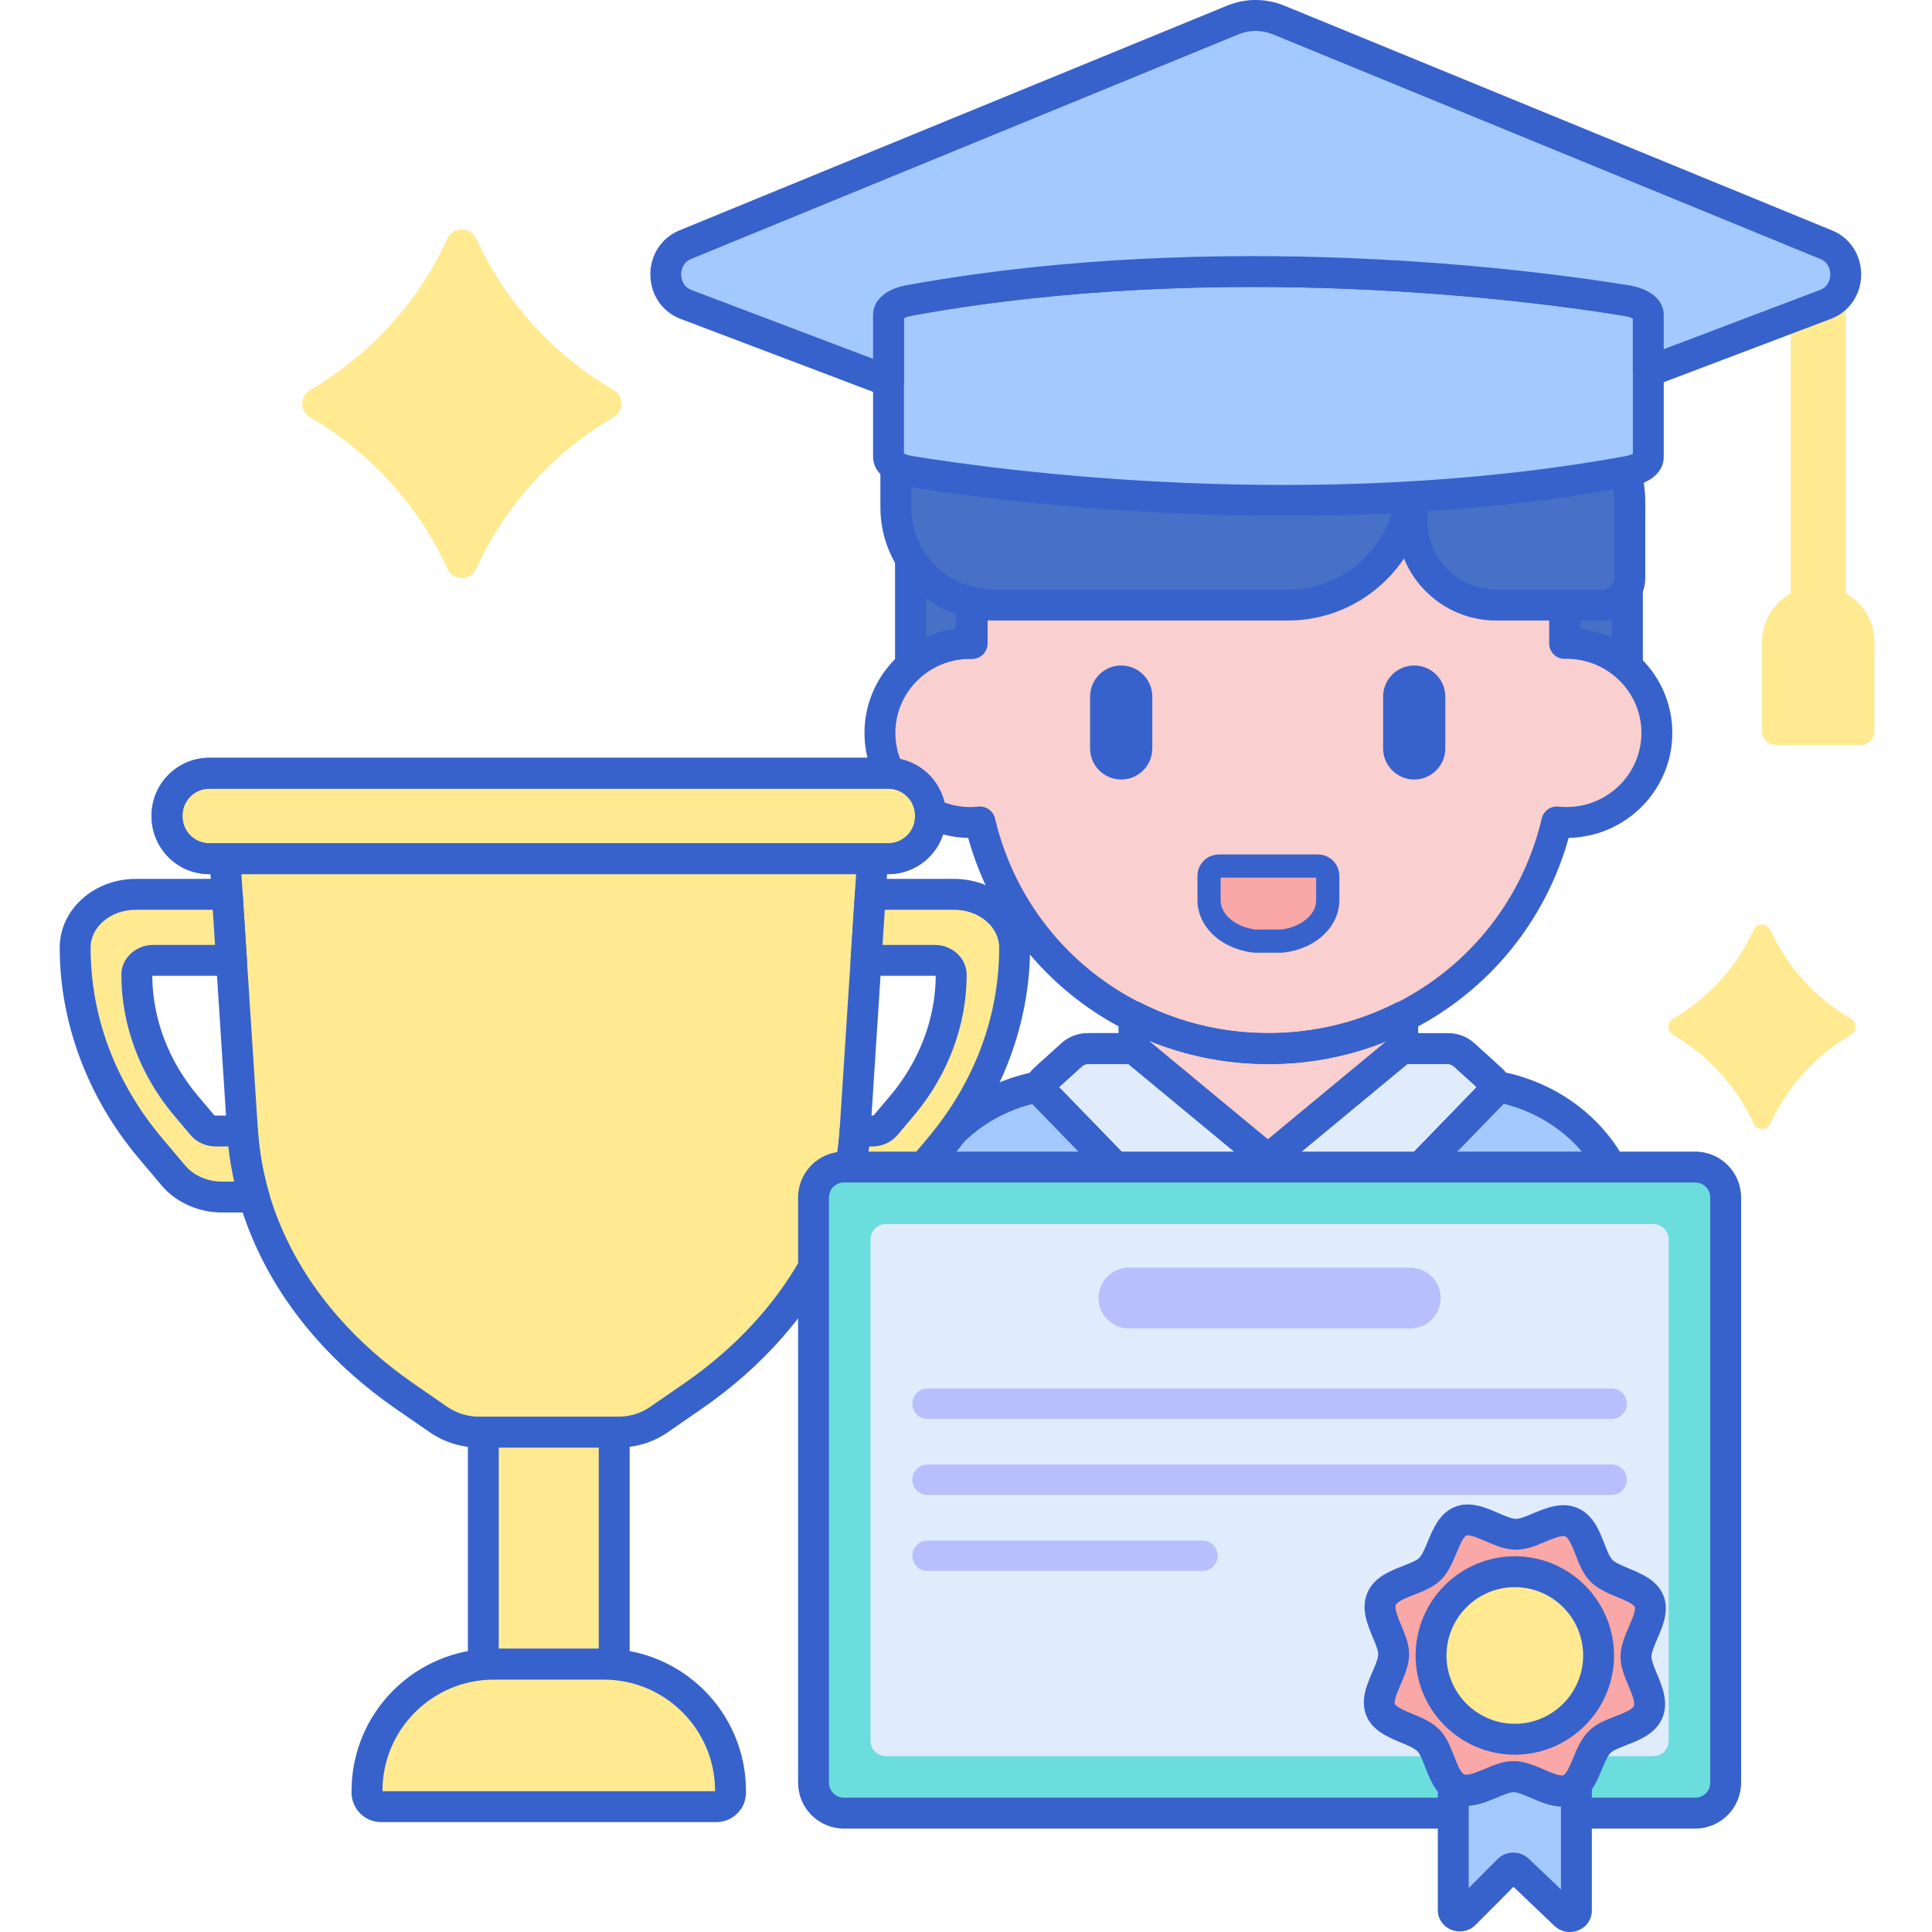 <svg height="500pt" viewBox="-15 0 500 500.467" width="500pt" xmlns="http://www.w3.org/2000/svg"><path d="m112.273 431.094h29.293c.777 0 1.543.062 2.305.117v-60.238h-33.902v60.238c.762-.055 1.523-.117 2.305-.117zm0 0" fill="#ffea92"/><path d="m143.871 435.211c-.094 0-.191-.004-.285-.012l-.312-.023c-.566-.039-1.129-.086-1.707-.086h-29.293c-.578 0-1.141.047-1.711.086l-.312.023c-1.121.07-2.195-.305-3.012-1.059-.812-.758-1.273-1.816-1.273-2.93v-60.238c0-2.207 1.793-4 4-4h33.906c2.207 0 4 1.793 4 4v60.238c0 1.113-.461 2.172-1.277 2.93-.742.691-1.715 1.07-2.723 1.07zm-29.902-8.117h25.902v-52.121h-25.902zm0 0" fill="#3762cc"/><path d="m364.266 280.691h-13.43c-.027 0-.055-.004-.086-.004l-.004.004h-88.34c-23.34 0-42.258 17.496-42.258 39.074v35.473h186.375v-35.473c0-21.578-18.918-39.074-42.258-39.074zm0 0" fill="#a4c9ff"/><path d="m322.559 332.676h-18.445l-6.152 22.621h30.75zm0 0" fill="#f9a7a7"/><path d="m313.195 300.344.449-.371h-.898zm0 0" fill="#f9a7a7"/><path d="m325.414 322.141-12.219-21.457-12.219 21.457c-.055.098-.137.172-.195.262l3.336 10.273h18.445l3.25-10.016c-.141-.168-.289-.324-.398-.52zm0 0" fill="#f9a7a7"/><path d="m406.523 359.238h-186.375c-2.207 0-4-1.793-4-4v-35.473c0-23.75 20.75-43.07 46.258-43.07h88.129c.133-.008.262-.008.426 0h13.305c25.508 0 46.258 19.32 46.258 43.07v35.473c0 2.207-1.789 4-4 4zm-182.375-8h178.375v-31.473c0-19.34-17.16-35.07-38.258-35.07h-13.43c-.031 0-.059 0-.09 0h-88.344c-21.094 0-38.258 15.73-38.258 35.07v31.473zm0 0" fill="#3762cc"/><path d="m404.902 153.762h-15.004c.148 1.891.223 3.805.223 5.734v7.184c.164-.004.324-.023.488-.023 6.059 0 11.566 2.305 15.727 6.047v-19.066c-.469.074-.945.125-1.434.125zm0 0" fill="#4671c6"/><path d="m406.332 176.703c-.969 0-1.93-.352-2.68-1.027-3.594-3.238-8.227-5.023-13.047-5.023-.125.016-.297.035-.484.027-1.055 0-2.062-.414-2.812-1.156-.762-.75-1.188-1.777-1.188-2.844v-7.188c0-1.793-.07-3.617-.211-5.422-.086-1.113.293-2.211 1.051-3.027.758-.816 1.82-1.285 2.938-1.285h15.004c.273 0 .543-.031.801-.074 1.164-.188 2.336.148 3.227.906.887.762 1.402 1.875 1.402 3.043v19.066c0 1.582-.93 3.016-2.375 3.656-.523.238-1.074.348-1.625.348zm-12.211-13.824c2.855.371 5.625 1.184 8.211 2.402v-7.52h-8.234c.016.578.023 1.156.023 1.73zm0 0" fill="#3762cc"/><path d="m313.336 271.629c-12.539 0-24.371-2.984-34.82-8.27v15.812c0 .551.078 1.09.191 1.621.004 0 .008 0 .012-.004.113.535.281 1.051.5 1.547.027.066.059.133.086.195.098.203.199.398.316.594.109.188.23.371.359.547.07.098.129.199.203.293l4.945 6.289c4.926 6.262 11.758 10.797 19.488 12.605 1.039.242 2.113.457 3.227.621 12.555 1.883 25.113-3.465 32.918-13.535l7.211-9.301c.098-.496.164-1.004.164-1.516v-15.762c-10.441 5.281-22.27 8.262-34.801 8.262zm0 0" fill="#f9cfcf"/><path d="m390.555 166.656c-.164 0-.32.023-.484.023v-7.184c0-42-34.355-76.047-76.738-76.047-42.379 0-76.734 34.047-76.734 76.047v7.184c-.164-.004-.32-.023-.484-.023-12.934 0-23.41 10.387-23.41 23.199s10.48 23.203 23.41 23.203c.848 0 1.684-.051 2.512-.141 7.918 33.645 38.348 58.711 74.707 58.711s66.789-25.066 74.707-58.711c.828.09 1.664.141 2.512.141 12.93 0 23.41-10.391 23.41-23.203.008-12.812-10.477-23.199-23.406-23.199zm0 0" fill="#f9cfcf"/><path d="m275.203 201.926c-4.441 0-8.055-3.613-8.055-8.055v-13.426c0-4.441 3.613-8.055 8.055-8.055s8.055 3.613 8.055 8.055v13.426c0 4.441-3.613 8.055-8.055 8.055zm0 0" fill="#3762cc"/><path d="m351.105 201.926c-4.441 0-8.055-3.613-8.055-8.055v-13.426c0-4.441 3.613-8.055 8.055-8.055 4.441 0 8.055 3.613 8.055 8.055v13.426c0 4.441-3.613 8.055-8.055 8.055zm0 0" fill="#3762cc"/><path d="m313.336 275.629c-36.598 0-68.113-23.918-77.777-58.578-14.859-.293-26.855-12.379-26.855-27.195 0-13.816 10.434-25.262 23.895-26.977v-3.383c0-44.137 36.219-80.043 80.734-80.043 44.52 0 80.734 35.906 80.734 80.043v3.383c13.461 1.715 23.898 13.16 23.898 26.977 0 14.812-11.996 26.898-26.855 27.195-9.66 34.656-41.18 58.578-77.773 58.578zm-74.703-66.711c1.832 0 3.457 1.262 3.891 3.086 7.707 32.75 36.824 55.625 70.812 55.625 33.984 0 63.105-22.875 70.812-55.625.465-1.965 2.336-3.273 4.32-3.062.723.078 1.426.117 2.086.117 10.703 0 19.41-8.613 19.41-19.203 0-10.566-8.676-19.168-19.355-19.199-.219.016-.375.016-.543.023-1.051 0-2.062-.414-2.812-1.152-.758-.754-1.188-1.777-1.188-2.848v-7.184c0-39.727-32.625-72.043-72.734-72.043-40.105 0-72.734 32.316-72.734 72.043v7.184c0 1.07-.43 2.094-1.191 2.848-.746.738-1.758 1.152-2.809 1.152-.148 0-.34-.008-.512-.02 0 0 0 0-.004 0-10.676 0-19.379 8.609-19.379 19.195 0 10.59 8.707 19.203 19.41 19.203.707 0 1.402-.043 2.09-.117.145-.016.285-.023.43-.023zm0 0" fill="#3762cc"/><path d="m220.621 144.57v27.715c4.102-3.5 9.426-5.629 15.262-5.629.164 0 .324.02.488.023v-7.184c0-2.164.105-4.301.289-6.414-6.109-1.402-11.605-4.391-16.039-8.512zm0 0" fill="#4671c6"/><path d="m220.621 176.285c-.566 0-1.137-.121-1.672-.367-1.418-.652-2.328-2.07-2.328-3.633v-27.715c0-1.594.945-3.035 2.402-3.668 1.457-.633 3.156-.348 4.32.738 4 3.719 8.914 6.328 14.207 7.543 1.945.445 3.266 2.254 3.09 4.242-.184 2.125-.273 4.109-.273 6.066v7.188c0 1.066-.426 2.094-1.188 2.844-.762.754-1.816 1.191-2.859 1.156-.168-.004-.328-.012-.488-.023-.004 0-.004 0-.008 0-4.586 0-9.078 1.656-12.605 4.672-.738.633-1.664.957-2.598.957zm4-23.762v12.543c2.457-1.102 5.062-1.84 7.746-2.188v-3.387c0-1.133.027-2.27.082-3.43-2.73-.887-5.359-2.074-7.828-3.539zm0 0" fill="#3762cc"/><path d="m462.906 153.691v-84.57c0-3.949-3.195-7.152-7.141-7.152-3.941 0-7.137 3.203-7.137 7.152v84.57c-4.434 2.492-7.438 7.234-7.438 12.688v23.023c0 1.969 1.594 3.562 3.562 3.562h22.027c1.965 0 3.559-1.594 3.559-3.562v-23.023c.004-5.453-3-10.195-7.434-12.688zm0 0" fill="#ffea92"/><path d="m399.898 156.742h-27.574c-12.02 0-21.762-9.742-21.762-21.762v-21.332c0-7.215 5.844-13.059 13.059-13.059h13.852c16.285 0 29.484 13.199 29.484 29.484v19.609c0 3.898-3.16 7.059-7.059 7.059zm0 0" fill="#4671c6"/><path d="m399.898 160.742h-27.574c-14.207 0-25.762-11.555-25.762-25.762v-21.332c0-9.406 7.652-17.059 17.059-17.059h13.852c18.461 0 33.484 15.02 33.484 33.484v19.609c0 6.098-4.961 11.059-11.059 11.059zm-36.277-56.152c-4.996 0-9.059 4.062-9.059 9.059v21.332c0 9.793 7.969 17.762 17.762 17.762h27.574c1.688 0 3.059-1.375 3.059-3.059v-19.609c0-14.055-11.43-25.484-25.484-25.484zm0 0" fill="#3762cc"/><path d="m318.398 156.742h-76.227c-14 0-25.352-11.348-25.352-25.352v-8.352c0-13.723 11.129-24.852 24.852-24.852h87.742c11.68 0 21.148 9.469 21.148 21.148v5.246c0 17.762-14.402 32.16-32.164 32.16zm0 0" fill="#4671c6"/><path d="m318.402 160.742h-76.227c-16.184 0-29.352-13.168-29.352-29.352v-8.352c0-15.906 12.941-28.852 28.848-28.852h87.746c13.867 0 25.145 11.281 25.145 25.145v5.25c0 19.941-16.223 36.16-36.16 36.16zm-76.73-58.551c-11.496 0-20.852 9.355-20.852 20.848v8.355c0 11.773 9.578 21.352 21.352 21.352h76.227c15.527 0 28.16-12.633 28.16-28.16v-5.25c0-9.453-7.691-17.145-17.145-17.145zm0 0" fill="#3762cc"/><path d="m406.078 77.855c-21.906-3.574-103.945-14.918-185.793-.031-3.25.59-5.359 2.066-5.359 3.68v36.875c0 1.676 2.246 3.168 5.664 3.723 21.906 3.57 103.949 14.914 185.797.031 3.246-.59 5.355-2.066 5.355-3.68v-36.875c0-1.676-2.246-3.164-5.664-3.723zm0 0" fill="#a4c9ff"/><path d="m317.406 133.613c-45.832 0-83.039-5.211-97.457-7.562-5.562-.906-9.02-3.848-9.02-7.672v-36.797c0-3.805 3.309-6.723 8.641-7.695 82.023-14.914 163.988-3.758 187.152.02h.004c5.562.91 9.016 3.848 9.016 7.672v36.801c0 3.801-3.309 6.719-8.641 7.691-30.961 5.629-61.918 7.543-89.695 7.543zm-98.48-16.148c.418.215 1.168.504 2.305.691 22.848 3.727 103.645 14.738 184.441.039 1.008-.184 1.684-.449 2.07-.648v-35.055c-.418-.215-1.168-.504-2.305-.691-22.852-3.723-103.676-14.73-184.438-.043-1.012.184-1.688.453-2.074.656zm0 0" fill="#3762cc"/><path d="m312.844 307.855c-1.863 0-3.727-.137-5.594-.418-1.184-.176-2.379-.406-3.547-.68-8.441-1.977-16.152-6.957-21.719-14.031l-4.945-6.289c-.109-.137-.219-.293-.32-.453-.18-.246-.371-.535-.547-.832-.176-.305-.34-.605-.484-.918-.023-.047-.098-.219-.121-.266-.289-.668-.52-1.332-.684-2-.035-.113-.062-.227-.086-.344-.188-.883-.281-1.688-.281-2.457v-15.812c0-1.387.719-2.68 1.902-3.406 1.184-.727 2.66-.793 3.902-.16 10.281 5.203 21.391 7.84 33.016 7.84 11.617 0 22.715-2.637 32.996-7.832 1.238-.625 2.715-.562 3.898.164 1.184.727 1.906 2.02 1.906 3.406v15.758c0 .727-.082 1.48-.246 2.301-.121.605-.379 1.176-.758 1.664l-7.211 9.305c-7.609 9.82-19.156 15.457-31.078 15.461zm-30.266-28.113c.02.07.039.145.051.219.051.25.137.508.254.77.086.191.133.285.188.375.043.074.098.148.148.223.035.043.137.195.168.242l4.887 6.211c4.445 5.648 10.57 9.621 17.254 11.188.961.223 1.938.41 2.906.555 10.969 1.648 22.141-2.961 29.164-12.027l6.539-8.434v-9.469c-9.742 4.008-20.074 6.035-30.801 6.035-10.73 0-21.07-2.031-30.82-6.043v9.586c0 .156.02.344.062.57zm0 0" fill="#3762cc"/><path d="m278.516 271.629h-11.863c-1.594 0-3.121.57-4.242 1.586l-7.121 6.449c-1.094.992-1.152 2.57-.129 3.621l38.449 39.66c2.082 2.145 5.926 1.723 7.367-.805l12.348-21.688zm0 0" fill="#e0ebfc"/><path d="m347.875 271.629h11.859c1.594 0 3.125.57 4.246 1.586l7.117 6.449c1.098.992 1.152 2.57.133 3.621l-38.449 39.66c-2.082 2.145-5.926 1.723-7.367-.805l-12.352-21.688zm0 0" fill="#e0ebfc"/><path d="m296.992 328.324c-2.363 0-4.641-.93-6.254-2.594l-38.449-39.656c-1.254-1.293-1.914-2.977-1.855-4.742.059-1.773.828-3.418 2.176-4.633l7.117-6.449c1.863-1.688 4.324-2.621 6.93-2.621h11.859c.934 0 1.836.324 2.551.922l34.812 28.82c1.496 1.238 1.883 3.375.926 5.062l-12.352 21.688c-1.301 2.281-3.605 3.789-6.328 4.133-.379.047-.758.07-1.133.07zm-37.891-46.715 37.379 38.551c.125.125.375.188.637.156.234-.031.363-.129.379-.156l10.688-18.77-31.113-25.762h-10.418c-.605 0-1.172.199-1.559.547zm0 0" fill="#3762cc"/><path d="m329.398 328.324c-.375 0-.75-.023-1.129-.07-2.723-.344-5.031-1.852-6.328-4.133l-12.355-21.688c-.957-1.688-.57-3.82.926-5.059l34.812-28.824c.715-.598 1.621-.918 2.551-.918h11.859c2.605 0 5.066.93 6.93 2.621l7.121 6.449c1.344 1.219 2.113 2.863 2.172 4.633.055 1.766-.602 3.449-1.855 4.738l-38.453 39.66c-1.609 1.66-3.891 2.59-6.25 2.59zm-11.195-26.93 10.688 18.77c.016.027.145.125.383.152.266.035.512-.031.629-.152l37.383-38.555-5.992-5.43c-.387-.348-.957-.547-1.559-.547h-10.422zm0 0" fill="#3762cc"/><path d="m296.992 328.324c-2.363 0-4.641-.93-6.254-2.594l-38.449-39.656c-1.254-1.293-1.914-2.977-1.855-4.742.059-1.773.828-3.418 2.176-4.633l7.117-6.449c1.863-1.688 4.324-2.621 6.93-2.621h11.859c.934 0 1.836.324 2.551.922l34.812 28.82c1.496 1.238 1.883 3.375.926 5.062l-12.352 21.688c-1.301 2.281-3.605 3.789-6.328 4.133-.379.047-.758.07-1.133.07zm-37.891-46.715 37.379 38.551c.125.125.375.188.637.156.234-.031.363-.129.379-.156l10.688-18.77-31.113-25.762h-10.418c-.605 0-1.172.199-1.559.547zm0 0" fill="#3762cc"/><path d="m329.398 328.324c-.375 0-.75-.023-1.129-.07-2.723-.344-5.031-1.852-6.328-4.133l-12.355-21.688c-.957-1.688-.57-3.82.926-5.059l34.812-28.824c.715-.598 1.621-.918 2.551-.918h11.859c2.605 0 5.066.93 6.93 2.621l7.121 6.449c1.344 1.219 2.113 2.863 2.172 4.633.055 1.766-.602 3.449-1.855 4.738l-38.453 39.66c-1.609 1.66-3.891 2.59-6.25 2.59zm-11.195-26.93 10.688 18.77c.016.027.145.125.383.152.266.035.512-.031.629-.152l37.383-38.555-5.992-5.43c-.387-.348-.957-.547-1.559-.547h-10.422zm0 0" fill="#3762cc"/><path d="m326.176 224.352h-25.68c-1.402 0-2.535 1.137-2.535 2.535v6.34c0 2.34 1 4.617 2.848 6.48 2.215 2.23 5.465 3.676 9.023 4.082h7.004c3.562-.406 6.812-1.852 9.027-4.082 1.848-1.863 2.848-4.141 2.848-6.48v-6.34c0-1.398-1.137-2.535-2.535-2.535zm0 0" fill="#f9a7a7"/><path d="m316.836 246.789h-7.004c-.113 0-.227-.008-.34-.02-4.293-.492-8.133-2.25-10.812-4.949-2.398-2.418-3.719-5.473-3.719-8.598v-6.336c0-3.055 2.484-5.539 5.535-5.539h25.68c3.051 0 5.535 2.484 5.535 5.539v6.336c0 3.125-1.32 6.18-3.715 8.598-2.68 2.699-6.52 4.457-10.812 4.949-.117.012-.23.02-.348.02zm-6.824-6h6.645c2.84-.359 5.41-1.52 7.074-3.195 1.293-1.305 1.977-2.816 1.977-4.371v-5.875h-24.746v5.875c0 1.555.684 3.062 1.977 4.371 1.668 1.68 4.238 2.84 7.074 3.195zm16.16-13.438h.023zm0 0" fill="#3762cc"/><path d="m43.035 222.441 4.551 70.625c1.176 18.195 8.723 35.762 21.781 50.691 5.754 6.574 12.5 12.555 20.09 17.805l8.859 6.129c3.086 2.137 6.773 3.281 10.555 3.281h36.098c3.777 0 7.465-1.145 10.555-3.281l8.859-6.129c7.59-5.25 14.336-11.23 20.09-17.805 13.059-14.934 20.605-32.496 21.777-50.691l4.555-70.625zm0 0" fill="#ffea92"/><path d="m144.969 374.973h-36.098c-4.621 0-9.051-1.379-12.828-3.992l-8.863-6.129c-7.852-5.43-14.859-11.637-20.82-18.457-13.66-15.617-21.535-33.969-22.766-53.066l-5.27-81.695c-.07-1.105.32-2.191 1.074-2.996.758-.805 1.812-1.266 2.918-1.266h169.203c1.105 0 2.16.461 2.918 1.266.758.805 1.145 1.891 1.074 2.996l-5.27 81.695c-1.23 19.102-9.102 37.449-22.762 53.066-5.961 6.816-12.969 13.027-20.824 18.457l-8.859 6.129c-3.777 2.613-8.215 3.992-12.828 3.992zm-98.387-159.602 4.996 77.438c1.117 17.328 8.309 34.035 20.801 48.316 5.531 6.32 12.039 12.094 19.352 17.148l8.863 6.129c2.434 1.68 5.293 2.57 8.277 2.57h36.098c2.984 0 5.844-.891 8.277-2.574l8.863-6.125c7.312-5.059 13.824-10.832 19.352-17.148 12.492-14.281 19.684-30.984 20.801-48.316l4.992-77.438zm0 0" fill="#3762cc"/><path d="m170.359 467.996h-86.879c-2.016 0-3.648-1.633-3.648-3.648v-.434c0-18.129 14.695-32.824 32.824-32.824h28.527c18.129 0 32.824 14.695 32.824 32.824v.434c0 2.012-1.633 3.648-3.648 3.648zm0 0" fill="#ffea92"/><path d="m214.863 222.441h-175.887c-6.043 0-10.941-4.895-10.941-10.941v-.258c0-6.043 4.898-10.941 10.941-10.941h175.887c6.039 0 10.941 4.898 10.941 10.941v.258c0 6.047-4.902 10.941-10.941 10.941zm0 0" fill="#ffea92"/><path d="m47.586 293.066-.004-.086h-6.961c-1.34 0-2.617-.566-3.414-1.512l-4.258-5.051c-8.219-9.742-12.742-21.781-12.742-33.906 0-2.062 1.906-3.738 4.25-3.738h20.277l-1.105-17.105h-23.699c-8.668 0-15.695 6.176-15.695 13.789 0 18.746 6.859 37 19.566 52.062l5.895 6.988c2.957 3.508 7.637 5.578 12.609 5.578h8.285c-1.617-5.57-2.629-11.262-3.004-17.02zm0 0" fill="#ffea92"/><path d="m231.898 231.668h-21.688l-1.102 17.105h17.809c2.344 0 4.254 1.676 4.254 3.738 0 12.125-4.527 24.164-12.742 33.906l-4.258 5.051c-.797.945-2.078 1.512-3.418 1.512h-4.496l-.008.086c-.371 5.758-1.383 11.449-3.004 17.02h6.277c4.969 0 9.648-2.07 12.609-5.582l5.895-6.988c12.703-15.062 19.562-33.312 19.562-52.062 0-7.613-7.023-13.785-15.691-13.785zm0 0" fill="#ffea92"/><g fill="#3762cc"><path d="m170.359 471.996h-86.879c-4.219 0-7.648-3.434-7.648-7.648v-.43c0-20.305 16.52-36.824 36.824-36.824h28.527c20.305 0 36.824 16.52 36.824 36.824v.43c-.004 4.215-3.43 7.648-7.648 7.648zm-86.527-8h86.172v-.078c0-15.895-12.93-28.824-28.82-28.824h-28.527c-15.895 0-28.824 12.93-28.824 28.824zm0 0"/><path d="m214.863 226.441h-175.887c-8.238 0-14.941-6.703-14.941-14.941v-.258c0-8.238 6.703-14.941 14.941-14.941h175.887c8.234 0 14.941 6.703 14.941 14.941v.258c0 8.242-6.707 14.941-14.941 14.941zm-175.887-22.141c-3.828 0-6.941 3.113-6.941 6.941v.262c0 3.824 3.113 6.938 6.941 6.938h175.887c3.828 0 6.941-3.113 6.941-6.938v-.262c0-3.828-3.113-6.941-6.941-6.941zm0 0"/><path d="m50.59 314.086h-8.285c-6.113 0-11.973-2.617-15.668-7l-5.895-6.988c-13.227-15.68-20.508-35.082-20.508-54.641 0-9.809 8.836-17.789 19.695-17.789h23.699c2.109 0 3.855 1.641 3.992 3.742l1.102 17.105c.07 1.105-.316 2.188-1.074 2.996-.754.805-1.812 1.262-2.918 1.262h-20.273c-.109 0-.191.02-.25.043.074 11.078 4.258 22.086 11.797 31.027l4.258 5.047c.027.02.168.09.359.09h6.961c2.105 0 3.852 1.633 3.988 3.734.004.004.008.094.008.098.348 5.41 1.309 10.848 2.852 16.156.355 1.207.117 2.512-.637 3.52-.758 1.004-1.945 1.598-3.203 1.598zm-30.66-78.418c-6.449 0-11.695 4.391-11.695 9.789 0 17.93 6.438 35.043 18.621 49.484l5.895 6.984c2.199 2.605 5.77 4.16 9.555 4.16h3.125c-.676-3.02-1.184-6.062-1.52-9.105h-3.289c-2.508 0-4.926-1.098-6.477-2.934l-4.258-5.047c-8.824-10.465-13.684-23.422-13.684-36.488 0-4.266 3.699-7.738 8.25-7.738h16.012l-.586-9.105zm0 0"/><path d="m209.523 314.086h-6.277c-1.258 0-2.445-.594-3.199-1.602-.758-1.004-.996-2.309-.641-3.52 1.543-5.305 2.504-10.738 2.852-16.156.137-2.105 1.891-3.828 4-3.828h4.496c.191 0 .332-.07.371-.105l4.25-5.039c7.539-8.938 11.719-19.945 11.793-31.023-.059-.023-.141-.043-.25-.043h-17.809c-1.109 0-2.164-.457-2.918-1.262-.758-.809-1.145-1.891-1.074-2.996l1.102-17.105c.137-2.102 1.883-3.742 3.992-3.742h21.688c10.859 0 19.695 7.98 19.695 17.789 0 19.559-7.285 38.961-20.508 54.641l-5.895 6.988c-3.695 4.387-9.555 7.004-15.668 7.004zm-1.117-8h1.121c3.785 0 7.355-1.555 9.547-4.16l5.898-6.988c12.18-14.441 18.621-31.551 18.621-49.48 0-5.395-5.246-9.789-11.695-9.789h-17.938l-.586 9.105h13.543c4.551 0 8.254 3.473 8.254 7.738 0 13.066-4.859 26.023-13.684 36.484l-4.262 5.051c-1.547 1.836-3.969 2.934-6.473 2.934h-.832c-.336 3.055-.844 6.098-1.516 9.105zm0 0"/><path d="m214.863 226.441h-175.887c-8.238 0-14.941-6.703-14.941-14.941v-.258c0-8.238 6.703-14.941 14.941-14.941h175.887c8.234 0 14.941 6.703 14.941 14.941v.258c0 8.242-6.707 14.941-14.941 14.941zm-175.887-22.141c-3.828 0-6.941 3.113-6.941 6.941v.262c0 3.824 3.113 6.938 6.941 6.938h175.887c3.828 0 6.941-3.113 6.941-6.938v-.262c0-3.828-3.113-6.941-6.941-6.941zm0 0"/></g><path d="m423.906 469.68h-220.523c-4.352 0-7.879-3.527-7.879-7.875v-151.613c0-4.352 3.527-7.875 7.879-7.875h220.523c4.352 0 7.879 3.523 7.879 7.875v151.613c0 4.348-3.527 7.875-7.879 7.875zm0 0" fill="#6bdddd"/><path d="m210.273 450.973v-129.953c0-2.172 1.766-3.938 3.938-3.938h198.867c2.172 0 3.938 1.766 3.938 3.938v129.953c0 2.176-1.766 3.938-3.938 3.938h-198.867c-2.176 0-3.938-1.762-3.938-3.938zm0 0" fill="#e0ebfc"/><path d="m350.07 344.125h-72.852c-4.352 0-7.879-3.527-7.879-7.875 0-4.352 3.527-7.879 7.879-7.879h72.852c4.348 0 7.875 3.527 7.875 7.879 0 4.348-3.527 7.875-7.875 7.875zm0 0" fill="#b9befc"/><path d="m402.246 367.559h-177.207c-2.172 0-3.938-1.762-3.938-3.938 0-2.176 1.766-3.938 3.938-3.938h177.207c2.176 0 3.938 1.762 3.938 3.938 0 2.176-1.762 3.938-3.938 3.938zm0 0" fill="#b9befc"/><path d="m402.246 387.25h-177.207c-2.172 0-3.938-1.766-3.938-3.938 0-2.176 1.766-3.941 3.938-3.941h177.207c2.176 0 3.938 1.766 3.938 3.941 0 2.172-1.762 3.938-3.938 3.938zm0 0" fill="#b9befc"/><path d="m296.25 406.938h-71.211c-2.172 0-3.938-1.762-3.938-3.938 0-2.172 1.766-3.938 3.938-3.938h71.211c2.176 0 3.941 1.766 3.941 3.938 0 2.176-1.766 3.938-3.941 3.938zm0 0" fill="#b9befc"/><path d="m423.906 473.68h-220.523c-6.551 0-11.879-5.328-11.879-11.875v-151.613c0-6.547 5.328-11.875 11.879-11.875h220.523c6.551 0 11.879 5.328 11.879 11.875v151.613c0 6.547-5.328 11.875-11.879 11.875zm-220.523-167.363c-2.137 0-3.879 1.738-3.879 3.875v151.613c0 2.133 1.738 3.875 3.879 3.875h220.523c2.141 0 3.879-1.738 3.879-3.875v-151.613c0-2.137-1.738-3.875-3.879-3.875zm0 0" fill="#3762cc"/><path d="m411.691 443.492c-1.824 4.297-9.387 4.652-12.523 7.734-3.25 3.191-3.793 10.703-7.953 12.383s-9.766-3.348-14.324-3.383c-4.395-.039-10.078 4.957-14.379 3.133-4.297-1.824-4.652-9.383-7.73-12.52-3.195-3.254-10.707-3.793-12.387-7.953-1.68-4.16 3.348-9.77 3.387-14.324.035-4.398-4.961-10.082-3.137-14.379s9.387-4.656 12.52-7.734c3.254-3.191 3.797-10.703 7.957-12.383 4.16-1.68 9.766 3.344 14.324 3.383 4.395.035 10.078-4.957 14.375-3.133 4.301 1.824 4.656 9.383 7.734 12.52 3.191 3.25 10.703 3.793 12.387 7.953 1.68 4.16-3.348 9.77-3.387 14.324-.039 4.395 4.957 10.078 3.137 14.379zm0 0" fill="#f9a7a7"/><path d="m398.867 428.836c0 11.984-9.715 21.699-21.699 21.699s-21.699-9.715-21.699-21.699c0-11.98 9.715-21.695 21.699-21.695s21.699 9.715 21.699 21.695zm0 0" fill="#ffea92"/><path d="m391.215 463.609c-4.16 1.68-9.766-3.348-14.324-3.383-4.395-.039-10.078 4.957-14.379 3.133-.477-.203-.902-.488-1.293-.82v32.312c0 1.348 1.934 1.977 2.949.953l11.344-11.387c.656-.66 1.832-.676 2.512-.027l12.176 11.598c1.031.984 2.918.348 2.918-.984v-32.781c-.547.602-1.164 1.09-1.902 1.387zm0 0" fill="#a4c9ff"/><path d="m389.379 467.949c-2.809 0-5.539-1.184-7.855-2.188-1.734-.75-3.531-1.527-4.664-1.539-.008 0-.016 0-.02 0-1.023 0-2.816.754-4.402 1.418-3.312 1.391-7.441 3.121-11.484 1.398-4.055-1.719-5.676-5.887-6.977-9.234-.625-1.613-1.336-3.441-2.051-4.164-.793-.812-2.602-1.562-4.344-2.289-3.258-1.352-7.305-3.035-8.895-6.969-1.59-3.938.152-7.961 1.555-11.195.75-1.734 1.531-3.527 1.539-4.664.008-1.016-.75-2.824-1.418-4.418-1.391-3.309-3.121-7.434-1.398-11.488 1.719-4.051 5.883-5.672 9.234-6.973 1.613-.625 3.438-1.336 4.164-2.051.809-.793 1.559-2.602 2.285-4.344 1.355-3.258 3.039-7.305 6.973-8.895 3.938-1.594 7.957.152 11.195 1.555 1.734.75 3.527 1.527 4.664 1.539h.016c1.02 0 2.816-.754 4.402-1.418 3.309-1.391 7.43-3.125 11.488-1.398 4.051 1.719 5.672 5.883 6.973 9.23.625 1.617 1.34 3.441 2.051 4.168.797.809 2.602 1.559 4.348 2.289 3.25 1.352 7.301 3.035 8.891 6.965 1.59 3.941-.152 7.961-1.555 11.195-.75 1.734-1.527 3.531-1.539 4.664-.008 1.02.75 2.828 1.418 4.422 1.391 3.312 3.121 7.434 1.398 11.488-1.723 4.051-5.887 5.672-9.234 6.973-1.613.625-3.438 1.336-4.164 2.051-.812.793-1.562 2.598-2.289 4.344-1.352 3.254-3.035 7.305-6.969 8.895-1.113.453-2.23.633-3.336.633zm-12.539-11.723h.082c2.758.023 5.426 1.176 7.781 2.195 1.664.723 4.191 1.809 5.016 1.48.828-.336 1.879-2.871 2.578-4.547.984-2.367 2.102-5.051 4.07-6.984 1.898-1.863 4.426-2.848 6.871-3.797 1.844-.715 4.367-1.699 4.77-2.645.402-.945-.645-3.445-1.41-5.266-1.016-2.422-2.062-4.922-2.043-7.582.023-2.758 1.18-5.426 2.199-7.777.723-1.668 1.812-4.188 1.477-5.02-.336-.824-2.867-1.879-4.547-2.578-2.367-.984-5.047-2.102-6.98-4.07-1.867-1.898-2.848-4.426-3.797-6.871-.715-1.844-1.699-4.367-2.645-4.77-.949-.398-3.445.648-5.27 1.414-2.418 1.012-4.875 2.031-7.578 2.039-2.762-.023-5.426-1.18-7.777-2.195-1.668-.723-4.195-1.82-5.016-1.48-.832.336-1.887 2.871-2.582 4.547-.984 2.367-2.102 5.051-4.07 6.984-1.898 1.863-4.426 2.848-6.871 3.797-1.844.715-4.367 1.699-4.77 2.645-.402.945.645 3.445 1.41 5.27 1.016 2.414 2.062 4.914 2.043 7.574-.023 2.762-1.18 5.43-2.199 7.781-.719 1.664-1.812 4.188-1.477 5.016.336.832 2.871 1.883 4.547 2.582 2.367.98 5.051 2.098 6.98 4.066 1.867 1.898 2.852 4.43 3.797 6.871.719 1.844 1.703 4.371 2.648 4.773.934.398 3.441-.648 5.262-1.414 2.398-1.004 4.871-2.039 7.5-2.039zm0 0" fill="#3762cc"/><path d="m391.418 500.469c-1.461 0-2.891-.547-3.984-1.586l-10.613-10.117-9.82 9.863c-1.656 1.66-4.152 2.145-6.355 1.234-2.082-.859-3.426-2.828-3.426-5.016v-32.312c0-1.559.906-2.977 2.324-3.629s3.086-.426 4.273.59c.145.125.227.168.254.18.957.395 3.449-.645 5.27-1.41 2.395-1.004 4.871-2.039 7.5-2.039h.082c2.758.023 5.426 1.176 7.781 2.195 1.664.723 4.18 1.805 5.012 1.48.105-.043.262-.176.43-.359 1.109-1.23 2.867-1.652 4.406-1.059 1.543.594 2.566 2.078 2.566 3.734v32.785c0 2.152-1.32 4.109-3.359 4.98-.758.324-1.551.484-2.34.484zm-14.637-20.566c1.445 0 2.887.527 4.004 1.594l8.332 7.938v-21.484c-2.719-.07-5.348-1.211-7.594-2.184-1.734-.754-3.531-1.531-4.664-1.539-.008 0-.016 0-.02 0-1.023 0-2.816.754-4.406 1.418-2.141.898-4.629 1.941-7.215 2.098v21.34l7.457-7.488c1.121-1.125 2.613-1.691 4.105-1.691zm-1.523 7.379c.004.004.008.004.008.008zm0 0" fill="#3762cc"/><path d="m377.164 454.535c-14.168 0-25.695-11.531-25.695-25.699 0-14.172 11.527-25.699 25.695-25.699 14.172 0 25.703 11.527 25.703 25.699 0 14.168-11.531 25.699-25.703 25.699zm0-43.395c-9.758 0-17.695 7.938-17.695 17.695 0 9.762 7.938 17.699 17.695 17.699 9.762 0 17.703-7.938 17.703-17.699 0-9.758-7.941-17.695-17.703-17.695zm0 0" fill="#3762cc"/><path d="m100.664 61.809c-7.52 16.426-19.988 30.113-35.508 39.16-2.785 1.621-2.785 5.559 0 7.184 15.52 9.043 27.992 22.73 35.508 39.16 1.461 3.191 6.008 3.191 7.469 0 7.52-16.43 19.988-30.121 35.508-39.16 2.785-1.625 2.785-5.562 0-7.184-15.52-9.043-27.992-22.73-35.508-39.16-1.461-3.195-6.008-3.195-7.469 0zm0 0" fill="#ffea92"/><path d="m439.004 240.918c-4.41 9.633-11.719 17.656-20.82 22.961-1.629.949-1.629 3.258 0 4.207 9.102 5.305 16.41 13.328 20.82 22.961.855 1.871 3.523 1.871 4.379 0 4.41-9.633 11.719-17.656 20.82-22.961 1.629-.949 1.629-3.258 0-4.207-9.102-5.305-16.41-13.328-20.82-22.961-.855-1.871-3.523-1.871-4.379 0zm0 0" fill="#ffea92"/><path d="m457.875 63.406-141.922-58.234c-3.801-1.559-8.023-1.559-11.82 0l-141.883 58.219c-6.789 2.785-6.664 12.863.195 15.461l52.484 19.895v-17.242c0-1.613 2.109-3.09 5.355-3.68 81.848-14.887 163.891-3.543 185.797.031 3.418.559 5.66 2.047 5.66 3.723v14.672l45.938-17.414c6.844-2.594 6.969-12.648.195-15.43zm0 0" fill="#a4c9ff"/><path d="m214.926 102.746c-.477 0-.957-.086-1.418-.258l-52.48-19.895c-4.668-1.77-7.73-6.223-7.797-11.34-.07-5.125 2.875-9.664 7.5-11.562l141.883-58.219c4.789-1.965 10.066-1.965 14.859 0l141.922 58.238c4.617 1.891 7.559 6.426 7.492 11.543-.07 5.113-3.129 9.555-7.789 11.324l-45.938 17.41c-1.23.465-2.609.297-3.691-.449-1.082-.746-1.727-1.977-1.727-3.293v-13.754c-.418-.215-1.172-.504-2.309-.691-22.848-3.719-103.672-14.73-184.434-.043-1.012.184-1.688.453-2.074.656v16.332c0 1.316-.645 2.543-1.723 3.293-.68.469-1.473.707-2.277.707zm95.117-94.742c-1.488 0-2.977.289-4.395.871l-141.883 58.219c-2.391.98-2.547 3.348-2.539 4.051.012.699.227 3.055 2.633 3.965l47.066 17.84v-11.371c0-3.801 3.309-6.723 8.641-7.691 82.023-14.914 163.988-3.758 187.152.02 5.566.906 9.02 3.848 9.02 7.668v8.879l40.523-15.359c2.395-.91 2.613-3.254 2.621-3.949.012-.703-.145-3.062-2.527-4.039l-141.922-58.234c-1.418-.582-2.902-.867-4.391-.867zm0 0" fill="#3762cc"/></svg>